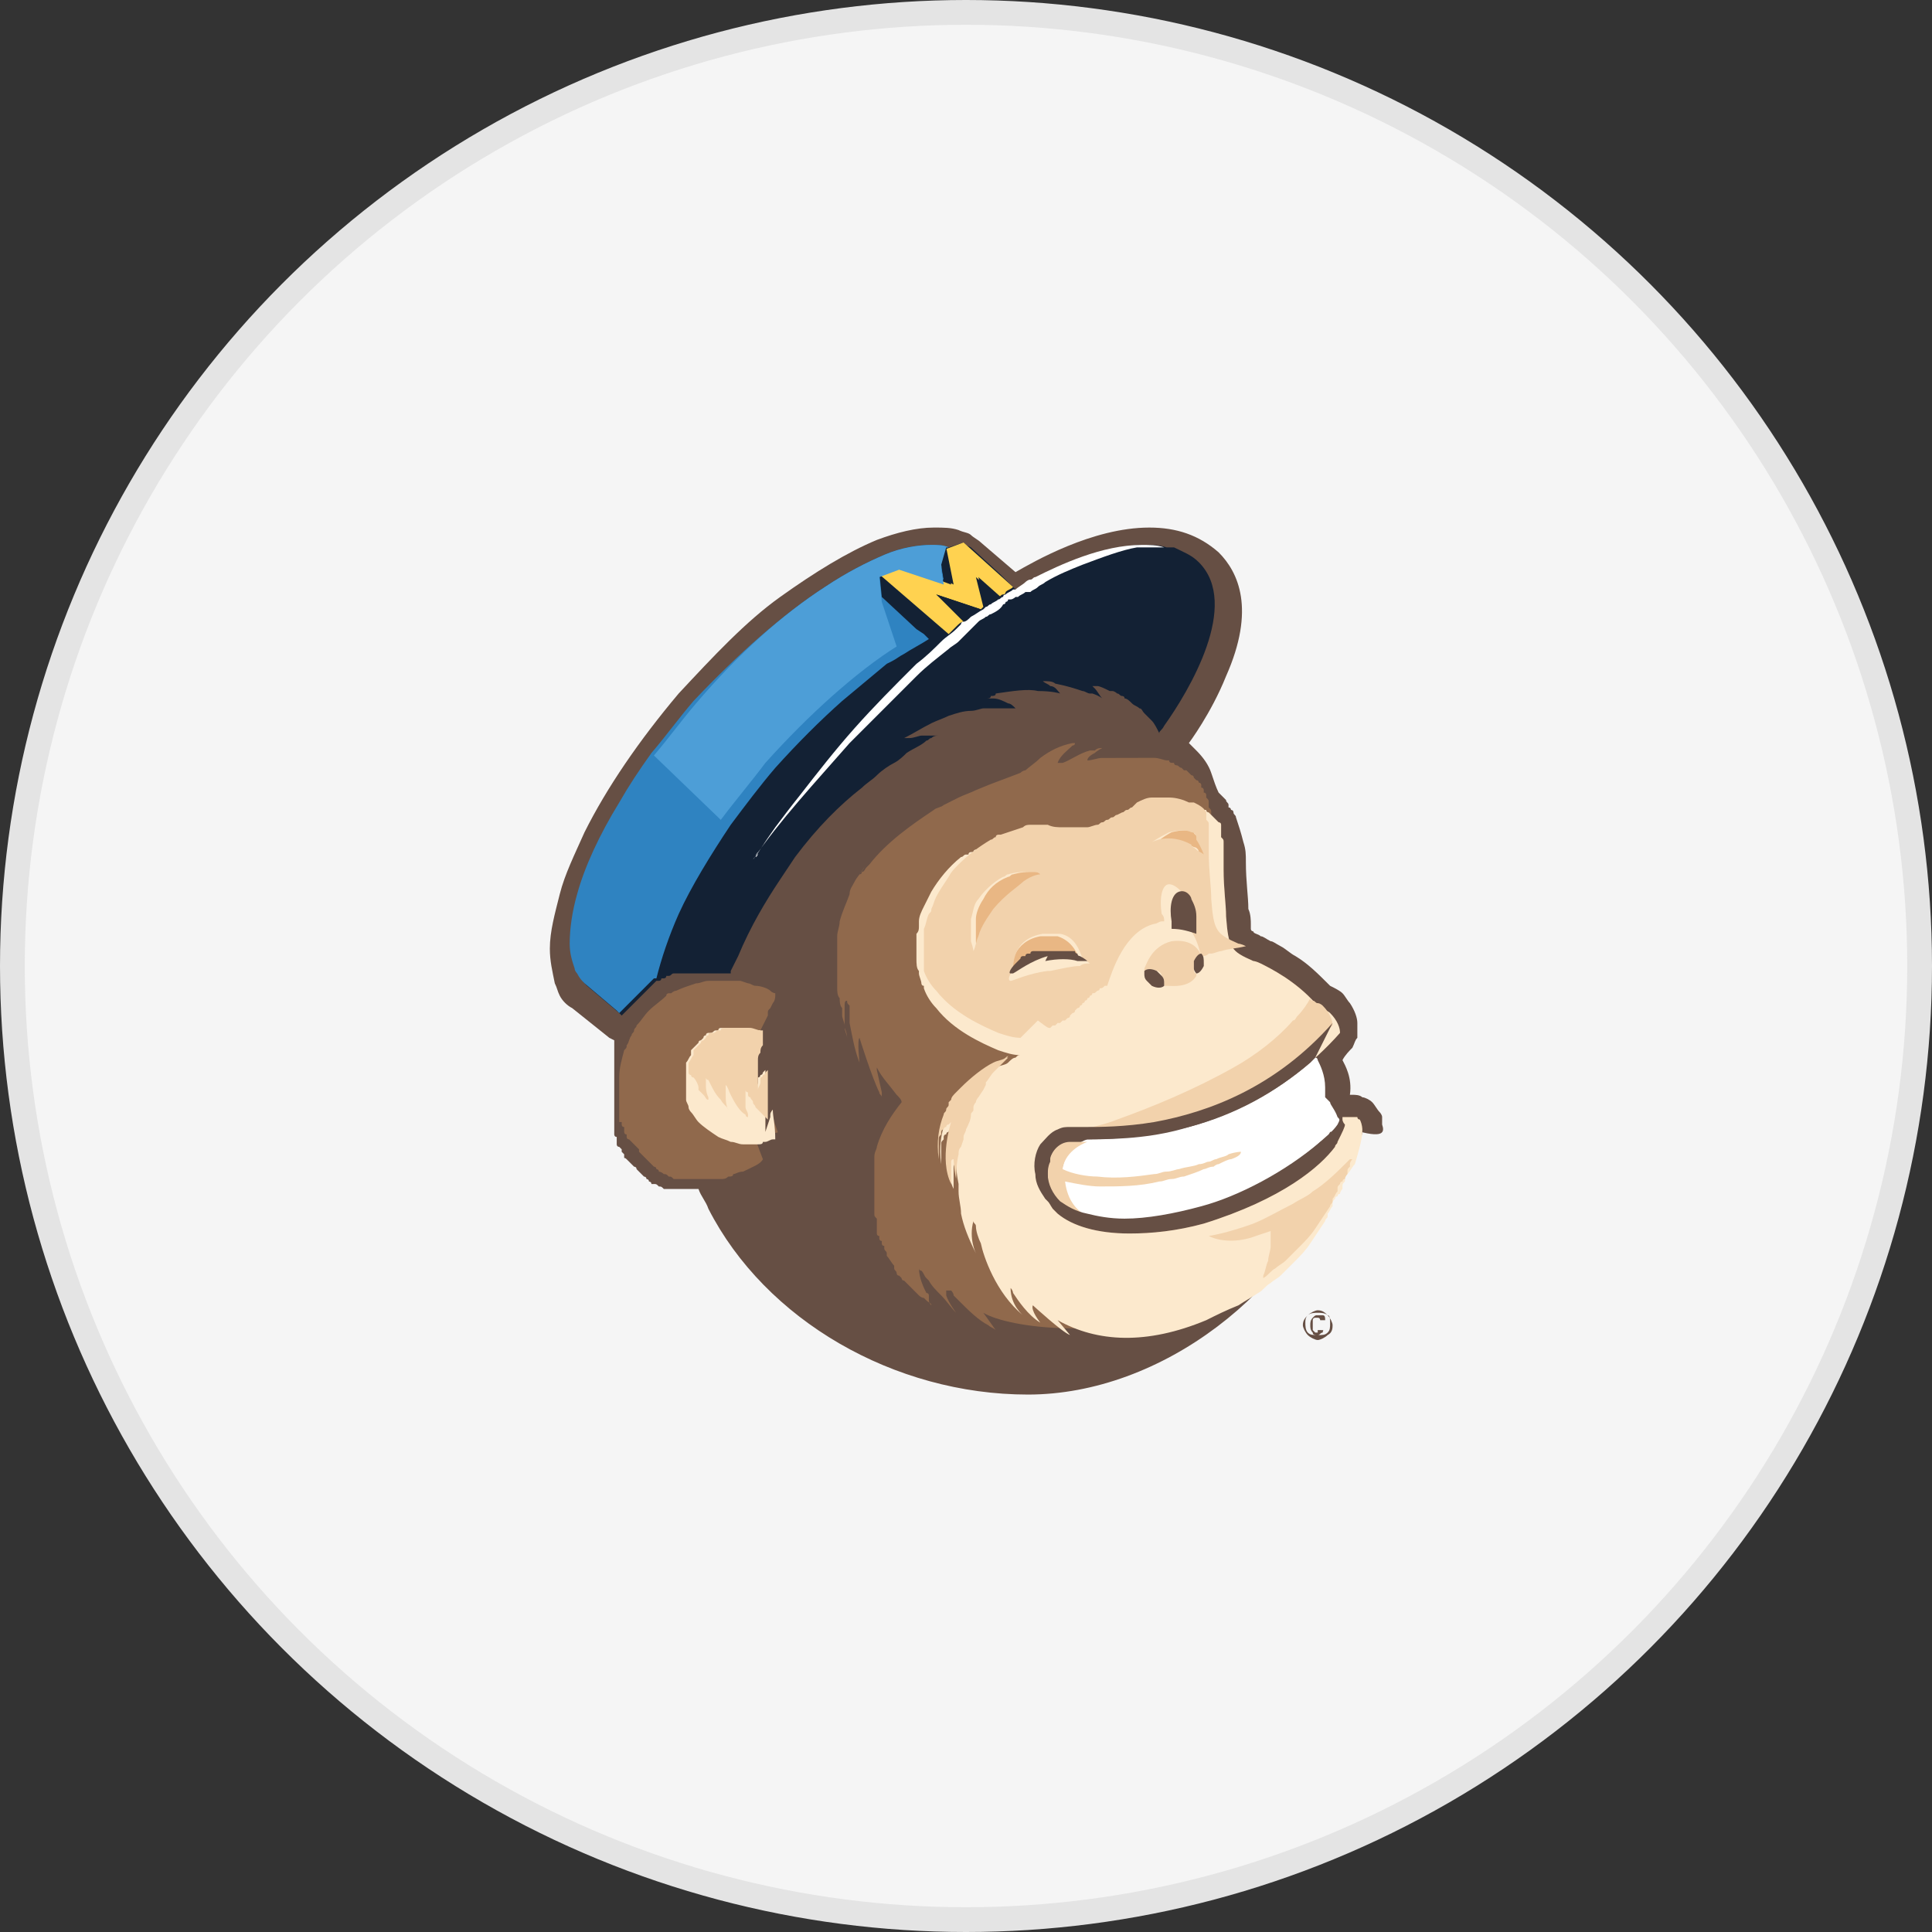 <?xml version="1.0" encoding="utf-8"?>
<!-- Generator: Adobe Illustrator 25.2.1, SVG Export Plug-In . SVG Version: 6.00 Build 0)  -->
<svg version="1.1" id="Layer_1" xmlns="http://www.w3.org/2000/svg" xmlns:xlink="http://www.w3.org/1999/xlink" x="0px" y="0px"
	 width="78px" height="78px" viewBox="0 0 78 78" style="enable-background:new 0 0 78 78;" xml:space="preserve">
<rect x="0" y="0" width="78" height="78" fill="#333333" stroke="none"/>
<style type="text/css">
	.st0{fill:#F5F5F5;stroke:#E4E4E4;}
	.st1{fill:#FFFFFF;}
	.st2{fill:#3A3A3A;}
	.st3{fill:#D46D39;}
	.st4{clip-path:url(#SVGID_2_);}
	.st5{fill:#664F44;}
	.st6{fill:#90694C;}
	.st7{fill:#FCE9CD;}
	.st8{fill:#E9B784;}
	.st9{fill:#F2D2AC;}
	.st10{fill:#132134;}
	.st11{fill:#2F83C1;}
	.st12{fill:#4D9ED7;}
	.st13{fill:#FFD250;}
	.st14{fill:none;}
	.st15{clip-path:url(#SVGID_4_);}
	.st16{fill:#36C5F0;}
	.st17{fill:#2EB67D;}
	.st18{fill:#ECB22E;}
	.st19{fill:#E01E5A;}
</style>
<circle class="st0" cx="39" cy="39" r="38.5"/>
<g>
	<g>
		<defs>
			<rect id="SVGID_1_" x="22.1" y="21" width="33.8" height="36"/>
		</defs>
		<clipPath id="SVGID_2_">
			<use xlink:href="#SVGID_1_"  style="overflow:visible;"/>
		</clipPath>
		<g class="st4">
			<path class="st5" d="M25.6,47L25.6,47L25.6,47z M24.7,45.6L24.7,45.6L24.7,45.6z M55.8,45.4c0-0.1,0-0.1,0-0.2c0,0,0-0.1,0-0.1
				c0-0.1-0.1-0.2-0.1-0.2c-0.1-0.1-0.2-0.3-0.3-0.4c-0.1-0.1-0.3-0.2-0.4-0.2c-0.1-0.1-0.3-0.1-0.4-0.1h-0.1
				c0.1-0.7-0.2-1.2-0.3-1.4c0,0,0,0,0,0c0.1-0.2,0.3-0.4,0.4-0.5l0,0c0.1-0.2,0.1-0.3,0.2-0.4c0-0.1,0-0.2,0-0.3v-0.1v-0.1
				c0,0,0-0.1,0-0.1c0-0.2-0.1-0.5-0.3-0.8c-0.1-0.1-0.2-0.3-0.3-0.4c-0.1-0.1-0.3-0.2-0.5-0.3c0,0,0,0,0,0
				c-0.5-0.5-0.9-0.9-1.4-1.2c-0.2-0.1-0.4-0.3-0.6-0.4s-0.3-0.2-0.4-0.2c-0.2-0.1-0.3-0.2-0.4-0.2c-0.1-0.1-0.3-0.1-0.3-0.2
				c-0.1,0-0.1-0.1-0.1-0.1s0,0,0,0c0,0,0-0.1,0-0.2c0-0.1,0-0.4-0.1-0.6c0-0.5-0.1-1.1-0.1-1.9c0-0.3,0-0.5-0.1-0.8
				c-0.1-0.4-0.2-0.7-0.3-1c0-0.1-0.1-0.1-0.1-0.2c0,0,0-0.1-0.1-0.1c0,0,0-0.1-0.1-0.1c0,0,0,0,0-0.1c0-0.1-0.1-0.1-0.1-0.2l0,0
				l0,0l0,0c-0.1-0.1-0.2-0.2-0.3-0.3c-0.1-0.2-0.2-0.5-0.3-0.8c-0.1-0.3-0.3-0.6-0.6-0.9c-0.1-0.1-0.2-0.2-0.3-0.3l0,0
				c0,0,0.9-1.2,1.5-2.7c1.2-2.7,0.5-4.2-0.3-5l0,0l0,0c-0.8-0.7-1.7-1-2.8-1c-2.3,0-4.7,1.4-5.4,1.8l-1.4-1.2
				c-0.1-0.1-0.3-0.2-0.4-0.3c-0.1-0.1-0.3-0.1-0.5-0.2c-0.3-0.1-0.6-0.1-1-0.1c-0.7,0-1.5,0.2-2.3,0.5c-1.2,0.5-2.5,1.3-3.9,2.3
				c-1.4,1-2.7,2.4-4.1,3.9c-1.6,1.9-2.9,3.8-3.8,5.6c-0.4,0.9-0.8,1.7-1,2.5c-0.2,0.8-0.4,1.5-0.4,2.2c0,0.5,0.1,0.9,0.2,1.4
				c0.1,0.2,0.1,0.3,0.2,0.5c0.1,0.2,0.3,0.4,0.5,0.5l1.5,1.2l0.2,0.1v0c0,0,0,0.1,0,0.1l0,0.1c0,0,0,0.1,0,0.1l0,0.1
				c0,0,0,0.1,0,0.1l0,0.1c0,0,0,0.1,0,0.1c0,0,0,0.1,0,0.1c0,0,0,0.1,0,0.1c0,0,0,0.1,0,0.1v0c0,0,0,0,0,0.1c0,0,0,0.1,0,0.1
				c0,0,0,0.1,0,0.1v0.6c0,0.1,0,0.1,0,0.2v0.2c0,0,0,0.1,0,0.1c0,0,0,0.1,0,0.1v0c0,0,0,0.1,0,0.1c0,0,0,0.1,0,0.1c0,0,0,0,0,0.1
				c0,0,0,0,0,0c0,0,0,0.1,0,0.1c0,0,0,0.1,0,0.1c0,0,0,0,0,0c0,0,0,0.1,0,0.1c0,0,0,0.1,0,0.1c0,0,0,0,0,0c0,0,0,0,0,0.1l0,0
				c0,0,0,0.1,0,0.1c0,0,0,0,0,0c0,0,0,0.1,0,0.1l0,0c0,0,0,0,0,0l0,0l0,0l0,0c0,0,0,0,0,0l0,0c0,0,0,0,0,0.1c0,0,0,0.1,0,0.1v0
				c0,0,0,0,0,0c0,0,0,0.1,0,0.1c0,0,0,0.1,0.1,0.1l0,0c0,0,0,0,0,0.1l0,0c0,0,0,0,0,0c0,0,0,0,0,0.1l0,0c0,0,0,0,0,0.1c0,0,0,0,0,0
				c0,0,0,0.1,0.1,0.1l0,0c0,0,0,0,0,0c0,0,0,0,0,0c0,0,0,0,0.1,0.1l0,0c0,0,0,0,0,0c0,0,0,0,0,0.1c0,0,0,0,0.1,0.1l0,0l0,0
				c0,0,0,0,0,0.1s0,0,0.1,0.1l0,0l0.1,0.1l0.1,0.1l0,0l0.1,0.1l0,0l0,0c0,0,0.1,0,0.1,0.1l0,0l0,0c0,0,0.1,0.1,0.1,0.1c0,0,0,0,0,0
				c0,0,0,0,0,0l0,0c0,0,0.1,0.1,0.1,0.1h0c0,0,0,0,0,0c0,0,0.1,0.1,0.1,0.1l0,0l0,0l0,0c0,0,0.1,0,0.1,0.1h0c0,0,0,0,0,0h0
				c0,0,0,0,0,0c0,0,0.1,0,0.1,0.1l0,0l0,0l0,0c0,0,0.1,0,0.1,0.1c0,0,0,0,0.1,0l0,0l0,0h0c0.1,0,0.1,0,0.2,0.1l0,0
				c0.1,0,0.1,0,0.2,0.1h0l0,0c0,0,0.1,0,0.1,0c0,0,0,0,0,0s0,0,0.1,0h0c0,0,0.1,0,0.1,0h0c0,0,0.1,0,0.1,0h0c0,0,0,0,0,0h0
				c0,0,0.1,0,0.1,0h0c0.1,0,0.1,0,0.2,0h0c0.1,0,0.1,0,0.2,0h0.1c0.1,0,0.1,0,0.2,0h0.2c0,0,0,0,0,0c0.1,0.3,0.3,0.5,0.4,0.8
				c2.3,4.5,7.5,7.5,12.9,7.5s10.8-4.2,12.5-9.3c0.1-0.2,0.1-0.4,0.2-0.6c0.2-0.3,0.3-0.5,0.4-0.8C55.9,46,55.9,45.7,55.8,45.4z
				 M53.6,53.9c-0.1,0.1-0.3,0.2-0.4,0.2s-0.3-0.1-0.4-0.2c-0.1-0.1-0.2-0.3-0.2-0.4c0-0.2,0.1-0.3,0.2-0.4c0.1-0.1,0.3-0.2,0.4-0.2
				c0.2,0,0.3,0.1,0.4,0.2c0.1,0.1,0.2,0.3,0.2,0.4C53.8,53.6,53.8,53.8,53.6,53.9z M52.8,53.1c-0.1,0.1-0.1,0.2-0.1,0.3
				c0,0.1,0,0.3,0.1,0.4c0.1,0.1,0.2,0.1,0.4,0.1s0.3,0,0.4-0.1c0.1-0.1,0.1-0.2,0.1-0.4c0-0.1,0-0.3-0.1-0.3
				C53.5,53,53.3,53,53.2,53C53.1,53,52.9,53,52.8,53.1z M53.4,53.8c-0.1,0-0.1,0.1-0.2,0.1c-0.1,0-0.2,0-0.2-0.1
				c-0.1-0.1-0.1-0.2-0.1-0.3c0-0.1,0-0.2,0.1-0.3c0.1-0.1,0.1-0.1,0.2-0.1c0.1,0,0.1,0,0.2,0c0.1,0,0.1,0.1,0.1,0.2h-0.2
				c0,0,0-0.1-0.1-0.1c0,0-0.1,0-0.1,0c0,0-0.1,0-0.1,0.1c0,0,0,0.1,0,0.2c0,0.1,0,0.1,0,0.2c0,0,0.1,0.1,0.1,0.1c0,0,0.1,0,0.1,0
				l0-0.1h0.1C53.5,53.7,53.4,53.7,53.4,53.8z"/>
			<path class="st6" d="M55,45.6c0,0,0-0.2-0.1-0.4l0,0l0,0l0,0c0,0-0.1,0-0.1-0.1c0,0,0,0-0.1,0c-0.1,0-0.1,0-0.2,0
				c-0.1,0-0.1,0-0.2,0c0,0-0.1,0-0.1,0h0c0,0,0,0,0,0c0,0,0,0,0,0.1c0,0,0,0,0,0c0,0,0,0.1,0.1,0.2c0,0,0,0,0,0v0
				c0,0.1-0.1,0.3-0.3,0.7c0,0.1-0.1,0.1-0.1,0.2c-0.6,0.8-2.1,2.1-5.3,3.1c-1.1,0.3-2.1,0.4-3,0.4c-1.3,0-2.3-0.3-2.9-0.8l-0.1-0.1
				c0,0-0.1-0.1-0.1-0.1c0,0,0,0,0,0c-0.2-0.3-0.4-0.7-0.4-1c0-0.4,0-0.9,0.2-1.2c0.2-0.3,0.4-0.5,0.7-0.6c0.1-0.1,0.3-0.1,0.5-0.1
				h0.6c0.6,0,1.6,0,2.8-0.2c2.1-0.4,4.9-1.4,7.2-4v0c0-0.2-0.1-0.5-0.4-0.8c0,0-0.1-0.1-0.2-0.1c0,0-0.1,0-0.1-0.1c0,0-0.1,0-0.1,0
				c0,0-0.1,0-0.1-0.1v0c0,0,0,0-0.1-0.1c-0.8-0.9-1.8-1.4-2.2-1.6c-0.2-0.1-0.3-0.1-0.3-0.1c-0.9-0.4-1-0.5-1.1-1.8
				c0-0.5-0.1-1.1-0.1-1.9c0-0.1,0-0.2,0-0.3c0,0,0,0,0-0.1c0-0.1,0-0.2,0-0.3v-0.1c0-0.1,0-0.1,0-0.2c0,0,0-0.1,0-0.1
				c0-0.1,0-0.1-0.1-0.2c0,0,0-0.1,0-0.1c0,0,0-0.1,0-0.1c0,0,0-0.1,0-0.1c0,0,0-0.1,0-0.1c0,0,0,0,0,0c0,0,0,0,0,0v0l0,0l0-0.1v0
				l0,0l0,0c0-0.1-0.1-0.1-0.1-0.1l0,0c0,0-0.1-0.1-0.1-0.1l0,0l0,0c0,0-0.1-0.1-0.1-0.1l0,0c0,0-0.1-0.1-0.1-0.1v-0.1l0,0v0
				c0-0.1,0-0.1-0.1-0.2c0,0,0,0,0-0.1v0c0,0,0,0,0-0.1c0-0.1,0-0.1-0.1-0.2c0,0,0,0,0-0.1c0,0,0-0.1-0.1-0.1c0,0,0,0,0-0.1
				c0,0,0-0.1-0.1-0.1l0-0.1c0,0,0-0.1-0.1-0.1c0,0,0-0.1-0.1-0.1c0,0-0.1-0.1-0.1-0.1c0,0,0-0.1-0.1-0.1c0,0-0.1-0.1-0.1-0.1
				l-0.1-0.1c0,0,0,0-0.1,0c0,0-0.1-0.1-0.1-0.1l0,0c-0.1,0-0.1-0.1-0.2-0.1l0,0c0,0-0.1,0-0.1-0.1h0c0,0-0.1,0-0.1,0h0
				c0,0-0.1,0-0.1-0.1c0,0,0,0-0.1,0c-0.1,0-0.3-0.1-0.5-0.1h0c-0.2,0-0.4,0-0.6,0H45c-0.2,0-0.3,0-0.5,0h0c-0.2,0-0.4,0.1-0.6,0.1
				c0-0.1,0.1-0.2,0.3-0.3c0.1-0.1,0.3-0.2,0.3-0.2c-0.1,0-0.2,0-0.3,0.1c0,0-0.1,0-0.1,0c0,0,0,0-0.1,0h0c0,0,0,0,0,0
				c-0.4,0.1-0.8,0.4-1.1,0.5l-0.1,0l0,0c0,0,0,0-0.1,0c0.1-0.3,0.4-0.5,0.6-0.7c0,0,0.1,0,0.1-0.1c0,0,0,0,0,0c0,0,0,0,0.1,0
				c0,0,0.1,0,0.1,0c0,0,0,0-0.1,0c0,0,0,0-0.1,0c0,0-0.1,0-0.1,0c0,0,0,0,0,0c-0.5,0.1-0.9,0.3-1.3,0.6c-0.2,0.2-0.5,0.4-0.6,0.5
				c0,0-0.1,0-0.2,0.1c-0.5,0.2-1.1,0.4-1.8,0.7c-0.2,0.1-0.5,0.2-0.7,0.3c-0.2,0.1-0.4,0.2-0.6,0.3c-0.1,0.1-0.3,0.1-0.4,0.2
				c-0.9,0.6-1.9,1.3-2.6,2.2c0,0-0.1,0.1-0.1,0.1c-0.1,0.1-0.1,0.2-0.2,0.2c0,0,0,0.1-0.1,0.1L34.9,35c-0.1,0.2-0.3,0.4-0.4,0.6
				c-0.1,0.2-0.2,0.3-0.2,0.5l0,0c-0.1,0.3-0.3,0.7-0.4,1.1c0,0.2-0.1,0.4-0.1,0.6c0,0.1,0,0.1,0,0.2v0c0,0.2,0,0.5,0,0.7v0.1
				c0,0.1,0,0.2,0,0.4c0,0.1,0,0.2,0,0.3v0c0,0.1,0,0.1,0,0.2s0,0.1,0,0.2v0c0,0.1,0,0.3,0.1,0.4v0c0,0.1,0,0.3,0.1,0.4
				c0,0.1,0,0.1,0,0.2c0,0,0,0,0,0c0,0,0,0.1,0,0.1c0,0.1,0.1,0.3,0.1,0.4c0,0,0,0.1,0,0.1c0,0.1,0.1,0.3,0.1,0.4c0,0,0-0.2-0.1-0.4
				v-0.2c0-0.1,0-0.3,0-0.5c0,0,0-0.1,0-0.1c0,0,0,0,0-0.1c0-0.1,0-0.2,0.1-0.2c0,0.1,0,0.1,0.1,0.2v0c0,0,0,0.1,0,0.1
				c0,0.1,0,0.2,0,0.3c0,0.1,0,0.2,0,0.3c0.1,0.5,0.2,1.1,0.4,1.6c0,0-0.1-0.9,0-1c0,0,0.5,1.6,0.8,2.2c0,0.1,0.1,0.1,0.1,0.2l0-0.2
				l-0.2-0.9v-0.1c0.2,0.4,0.5,0.7,0.8,1.1c0.1,0.1,0.2,0.2,0.2,0.3c-0.4,0.5-0.8,1.1-1,1.8c0,0.1-0.1,0.2-0.1,0.4
				c0,0.1,0,0.1,0,0.2c0,0,0,0,0,0.1c0,0,0,0.1,0,0.1c0,0,0,0.1,0,0.1c0,0,0,0.1,0,0.1c0,0,0,0,0,0.1c0,0.1,0,0.1,0,0.2
				c0,0.1,0,0.1,0,0.2v0.3c0,0.1,0,0.1,0,0.2v0.1c0,0.1,0,0.2,0,0.2v0c0,0.1,0,0.1,0,0.2c0,0.1,0,0.1,0,0.2v0c0,0.1,0,0.1,0.1,0.2
				c0,0,0,0,0,0.1c0,0,0,0.1,0,0.2c0,0,0,0.1,0,0.1c0,0,0,0.1,0,0.1c0,0,0,0.1,0,0.1c0,0,0,0.1,0.1,0.1c0,0,0,0.1,0,0.1
				c0,0,0,0.1,0.1,0.1l0,0.1c0,0,0,0.1,0.1,0.1l0,0.1c0,0.1,0.1,0.1,0.1,0.2c0,0,0,0,0,0.1c0.1,0.1,0.2,0.3,0.3,0.4c0,0,0,0,0,0.1
				c0,0.1,0.1,0.1,0.1,0.2c0,0,0,0.1,0.1,0.1c0,0,0.1,0.1,0.1,0.1c0,0,0,0.1,0.1,0.1c0,0,0.1,0.1,0.1,0.1c0,0,0.1,0.1,0.1,0.1
				c0,0,0.1,0.1,0.1,0.1l0.1,0.1l0.1,0.1l0.1,0.1c0,0,0.1,0.1,0.2,0.1l0.1,0.1c0.1,0.1,0.2,0.1,0.2,0.2c0,0-0.1-0.1-0.1-0.2
				c0,0,0,0,0-0.1c0,0,0,0,0-0.1c0,0,0-0.1-0.1-0.1c-0.1-0.2-0.3-0.6-0.3-1c0,0.1,0.1,0.1,0.1,0.1c0.1,0.1,0.1,0.2,0.2,0.3
				c0,0,0.1,0.1,0.1,0.1c0.1,0.2,0.3,0.4,0.5,0.6c0.2,0.2,0.4,0.5,0.6,0.7c0,0-0.3-0.4-0.4-0.7c0-0.1,0-0.2,0-0.2c0,0,0,0,0.1,0
				c0,0,0,0,0.1,0c0,0,0.1,0.1,0.1,0.2l0,0l0.1,0.1l0.1,0.1c0.4,0.4,0.8,0.8,1.2,1c0.1,0.1,0.2,0.1,0.3,0.2l-0.5-0.7
				c1,0.6,5.1,1.2,8.9-0.4c0.5-0.2,0.9-0.4,1.3-0.7c0.3-0.2,0.5-0.3,0.8-0.5l0,0c0.2-0.1,0.3-0.3,0.5-0.4c0.1-0.1,0.3-0.2,0.4-0.3
				c0.2-0.2,0.4-0.4,0.6-0.6c0,0,0,0,0,0c0.2-0.2,0.4-0.4,0.6-0.7c0.2-0.3,0.4-0.6,0.6-0.9l0,0c0-0.1,0.1-0.1,0.1-0.2l0,0
				c0,0,0,0,0-0.1c0.1-0.1,0.1-0.2,0.2-0.3c0,0,0,0,0-0.1c0-0.1,0-0.1,0.1-0.2c0,0,0-0.1,0.1-0.1c0,0,0-0.1,0.1-0.1
				c0-0.1,0.1-0.2,0.1-0.2c0,0,0-0.1,0-0.1c0-0.1,0-0.1,0.1-0.2c0,0,0-0.1,0-0.1l0,0c0-0.1,0.1-0.2,0.1-0.2v0
				c0.1-0.1,0.2-0.3,0.3-0.4c0,0,0,0,0,0C55,46,55,45.8,55,45.6z M31.4,45.7C31.4,45.7,31.4,45.7,31.4,45.7
				c-0.1-0.3-0.2-0.5-0.2-0.8c0,0,0,0,0-0.1c0,0-0.1,0.1-0.1,0.2c0,0,0,0.1,0,0.1c-0.1,0.3-0.2,0.6-0.2,0.6c0-0.1,0-0.2,0-0.4v0
				v-0.4v0c0-0.1,0-0.3,0-0.4v-0.1v0v-0.1c0-0.1,0-0.2,0-0.3c0-0.1,0-0.2,0-0.2v0v0v0v-0.1v-0.1v-0.1v-0.1c0,0,0-0.1,0-0.1v0v0v-0.1
				l0,0c0,0,0,0-0.1,0.1l0,0c0,0,0,0.1-0.1,0.1l0,0c0,0,0,0.1-0.1,0.1l0,0c0,0,0,0,0,0c0,0,0,0.1,0,0.1v0l0,0.1
				c0,0.1-0.1,0.2-0.1,0.3c0,0,0,0.1,0,0.1c0,0.1,0,0.1,0,0.1v0v0v-0.1c0-0.1,0-0.2,0-0.2v-0.2v-0.1v-0.1v-0.1v-0.1v-0.1v0v0
				c0,0,0-0.1,0-0.1v0c0,0,0-0.1,0-0.1v0c0-0.1,0-0.1,0-0.2v0v0c0-0.1,0-0.2,0.1-0.3v0c0-0.1,0-0.2,0.1-0.3v0c0,0,0-0.1,0-0.1
				c0-0.1,0-0.1,0-0.2v0c0,0,0-0.1,0-0.1c0,0,0,0,0-0.1c0,0,0-0.1,0-0.1l0,0L31,41c0,0,0,0,0-0.1v0l0,0c0-0.1,0-0.1,0.1-0.2l0.1-0.2
				c0.1-0.1,0.1-0.3,0.1-0.3c0,0,0-0.1,0-0.1c0,0-0.1,0-0.2-0.1c-0.1-0.1-0.4-0.2-0.6-0.2c-0.1,0-0.2-0.1-0.3-0.1l-0.3-0.1
				c0,0-0.1,0-0.1,0l-0.3,0c-0.1,0-0.1,0-0.2,0c-0.1,0-0.1,0-0.2,0h-0.2c-0.1,0-0.2,0-0.2,0c0,0-0.1,0-0.1,0c-0.2,0-0.3,0.1-0.5,0.1
				l0,0c-0.3,0.1-0.6,0.2-0.8,0.3c-0.1,0-0.2,0.1-0.2,0.1c0,0,0,0-0.1,0c0,0-0.1,0-0.1,0.1c-0.2,0.2-0.5,0.4-0.7,0.6l0,0
				c-0.2,0.2-0.3,0.4-0.5,0.6c0,0.1-0.1,0.1-0.1,0.2c0,0.1-0.1,0.1-0.1,0.2c-0.1,0.1-0.1,0.3-0.2,0.4c0,0.1,0,0.1-0.1,0.2
				c0,0,0,0,0,0c-0.1,0.4-0.2,0.7-0.2,1.1v0.3c0,0.1,0,0.1,0,0.2s0,0.1,0,0.2v0c0,0.1,0,0.1,0,0.2v0c0,0,0,0,0,0c0,0,0,0.1,0,0.1v0
				c0,0,0,0,0,0.1c0,0,0,0.1,0,0.1c0,0,0,0.1,0,0.1c0,0,0,0.1,0,0.1c0,0,0,0.1,0,0.1l0,0l0,0l0,0l0,0l0,0.1c0,0,0,0.1,0,0.1l0,0.1
				l0.1,0c0,0,0,0,0,0.1c0,0,0,0.1,0.1,0.1l0,0.1c0,0,0,0,0,0c0,0,0,0,0,0c0,0,0,0.1,0,0.1c0,0,0,0.1,0.1,0.1c0,0,0,0,0,0.1
				c0,0,0,0.1,0.1,0.1c0,0,0,0,0.1,0.1c0,0,0.1,0.1,0.1,0.1c0,0,0,0,0.1,0.1l0.1,0.1c0,0,0,0,0,0.1l0.1,0.1l0,0c0,0,0.1,0.1,0.1,0.1
				l0,0c0,0,0.1,0.1,0.1,0.1c0,0,0,0,0,0c0,0,0.1,0.1,0.1,0.1c0,0,0,0,0,0c0,0,0.1,0.1,0.1,0.1c0,0,0,0,0,0c0,0,0.1,0.1,0.1,0.1
				c0,0,0,0,0,0c0,0,0.1,0,0.1,0.1l0,0c0,0,0.1,0,0.1,0.1l0,0c0,0,0.1,0,0.2,0.1l0,0c0.1,0,0.1,0,0.2,0.1l0,0c0.1,0,0.1,0,0.2,0.1h0
				l0.2,0h0l0.2,0h0c0,0,0.1,0,0.1,0c0,0,0.1,0,0.1,0h0c0.1,0,0.1,0,0.2,0c0.1,0,0.1,0,0.2,0c0.2,0,0.4,0,0.6,0c0,0,0.1,0,0.1,0
				c0.1,0,0.1,0,0.2,0c0.1,0,0.2,0,0.3-0.1c0.1,0,0.2,0,0.2-0.1c0.1,0,0.2-0.1,0.4-0.1c0.4-0.2,0.7-0.3,0.8-0.5c0,0-0.2-0.5-0.4-1.1
				C31.5,45.8,31.4,45.7,31.4,45.7z"/>
			<path class="st7" d="M55,45.6c0,0,0-0.2-0.1-0.4l0,0l0,0l0,0c0,0-0.1,0-0.1-0.1c0,0,0,0-0.1,0c-0.1,0-0.1,0-0.2,0
				c-0.1,0-0.1,0-0.2,0c0,0-0.1,0-0.1,0h0c0,0,0,0,0,0c0,0,0,0,0,0.1c0,0,0,0,0,0c0,0,0,0.1,0.1,0.2c0,0,0,0,0,0v0
				c0,0.1-0.1,0.3-0.3,0.7c0,0.1-0.1,0.1-0.1,0.2c-0.6,0.8-2.1,2.1-5.3,3.1c-1.1,0.3-2.1,0.4-3,0.4c-1.3,0-2.3-0.3-2.9-0.8l-0.1-0.1
				c0,0-0.1-0.1-0.1-0.1c0,0,0,0,0,0c-0.2-0.3-0.4-0.7-0.4-1c0-0.4,0-0.9,0.2-1.2c0.2-0.3,0.4-0.5,0.7-0.6c0.1-0.1,0.3-0.1,0.5-0.1
				h0.6c0.6,0,1.6,0,2.8-0.2c2.1-0.4,4.9-1.4,7.2-4v0c0-0.2-0.1-0.5-0.4-0.8c0,0-0.1-0.1-0.2-0.1c0,0-0.1,0-0.1-0.1c0,0-0.1,0-0.1,0
				c0,0-0.1,0-0.1-0.1v0c0,0,0,0-0.1-0.1c-0.8-0.9-1.8-1.4-2.2-1.6c-0.2-0.1-0.3-0.1-0.3-0.1c-0.9-0.4-1-0.5-1.1-1.8
				c0-0.5-0.1-1.1-0.1-1.9c0-0.1,0-0.2,0-0.3c0,0,0,0,0-0.1c0-0.1,0-0.2,0-0.3v-0.1c0-0.1,0-0.1,0-0.2c0,0,0-0.1,0-0.1
				c0-0.1,0-0.1-0.1-0.2c0,0,0-0.1,0-0.1c0,0,0-0.1,0-0.1c0,0,0-0.1,0-0.1c0,0,0-0.1,0-0.1c0,0,0,0,0,0c0,0,0,0,0,0v0l0,0l0-0.1v0
				l0,0l0,0c0-0.1-0.1-0.1-0.1-0.1l0,0c0,0-0.1-0.1-0.1-0.1l0,0l0,0c0,0-0.1-0.1-0.1-0.1l0,0c0,0-0.1-0.1-0.1-0.1
				c0,0-0.1-0.1-0.1-0.1c0,0-0.1,0-0.1-0.1c0,0,0,0,0,0c0,0-0.1,0-0.1,0c0,0,0,0-0.1,0c0,0-0.1,0-0.1,0h-0.3c0,0,0,0-0.1,0
				c0,0,0,0,0,0l0,0c0,0,0,0,0,0c0,0,0,0,0,0c0,0-0.1,0-0.1,0l0,0c-0.1,0-0.2,0.1-0.2,0.1l0,0c0,0-0.1,0-0.1,0.1l0,0
				c0,0-0.1,0-0.1,0.1l0,0c0,0-0.1,0-0.1,0.1l0,0c0,0-0.1,0-0.1,0.1l0,0c0,0-0.1,0.1-0.1,0.1l0,0c0,0-0.1,0.1-0.1,0.1
				c-0.1,0.1-0.1,0.1-0.2,0.2c-0.1,0-0.1,0.1-0.2,0.1l0,0c-0.1,0-0.1,0.1-0.2,0.1l0,0l-0.2,0.1l0,0c-0.1,0-0.1,0.1-0.2,0.1l0,0
				c-0.1,0-0.1,0.1-0.2,0.1l0,0c-0.1,0-0.1,0.1-0.2,0.1h0c-0.1,0-0.1,0.1-0.2,0.1c-0.1,0-0.3,0.1-0.4,0.1c-0.2,0-0.4,0-0.7,0
				c-0.1,0-0.1,0-0.2,0H43c-0.2,0-0.4,0-0.6-0.1c-0.1,0-0.2,0-0.2,0c-0.1,0-0.3,0-0.4,0c0,0-0.1,0-0.1,0h-0.1c0,0-0.1,0-0.1,0h-0.2
				c-0.1,0-0.1,0-0.2,0h-0.6c0,0-0.1,0-0.1,0h-0.1c-0.1,0-0.1,0-0.2,0h0c-0.1,0-0.1,0-0.2,0c0,0,0,0-0.1,0c0,0-0.1,0-0.1,0h0
				c0,0,0,0-0.1,0l-0.1,0c0,0,0,0-0.1,0c0,0-0.1,0-0.1,0.1c0,0,0,0-0.1,0c0,0-0.1,0-0.1,0.1c0,0,0,0-0.1,0c-0.1,0-0.1,0.1-0.2,0.1
				c-0.5,0.4-0.9,0.9-1.2,1.4c-0.1,0.2-0.2,0.4-0.3,0.6c-0.1,0.2-0.2,0.4-0.2,0.6c0,0.1,0,0.1,0,0.2c0,0.1,0,0.2-0.1,0.3v0
				c0,0.1,0,0.2,0,0.4c0,0.1,0,0.3,0,0.4v0.2c0,0.2,0,0.4,0.1,0.5c0,0,0,0,0,0c0,0,0,0.1,0,0.1c0,0.1,0.1,0.3,0.1,0.4
				c0,0,0,0.1,0.1,0.1l0,0.1c0.1,0.3,0.3,0.6,0.5,0.8c0.7,0.9,1.8,1.4,2.5,1.7c0.3,0.1,0.6,0.2,0.9,0.2l0,0c-0.1,0-0.1,0-0.2,0.1
				c-0.1,0-0.2,0.1-0.3,0.2c-0.1,0.1-0.3,0.1-0.5,0.2c-0.4,0.2-0.9,0.6-1.3,1c-0.1,0.1-0.1,0.1-0.2,0.2c-0.1,0.1-0.2,0.2-0.2,0.3
				c0,0,0,0,0,0c0,0,0,0,0,0l-0.1,0.1c0,0,0,0,0,0.1c0,0.1-0.1,0.1-0.1,0.2c0,0.1-0.1,0.1-0.1,0.2c-0.2,0.5-0.3,1.1-0.2,1.8v0v-0.1
				v-0.1c0,0,0,0,0-0.1c0,0,0-0.1,0-0.1v0c0,0,0-0.1,0-0.1v0c0,0,0-0.1,0-0.1v0c0,0,0-0.1,0-0.1v0c0,0,0-0.1,0-0.1
				c0-0.1,0-0.1,0.1-0.2c0,0,0,0,0-0.1l0,0c0,0,0-0.1,0.1-0.1c0,0,0-0.1,0.1-0.1c0,0,0,0,0,0c0,0,0-0.1,0.1-0.1c0,0,0,0,0,0
				c0,0,0.1-0.1,0.1-0.1c0,0-0.5,1.5,0,2.5v0v0v0v-0.1v-0.1v-0.1v-0.1v0v-0.1c0,0,0-0.1,0-0.1v0c0,0,0-0.1,0-0.1c0,0,0,0,0,0v0
				c0,0,0-0.1,0-0.1c0,0,0-0.1,0-0.1c0,0,0,0,0,0c0,0,0-0.1,0.1-0.1c0,0,0,0.3,0.1,0.8c0,0.1,0,0.1,0,0.2c0,0,0,0.1,0,0.1
				c0,0.3,0.1,0.6,0.1,0.9c0.1,0.5,0.3,1,0.6,1.6c0,0-0.3-0.6-0.1-1.3c0,0.1,0.1,0.1,0.1,0.2c0,0.2,0.1,0.5,0.2,0.7
				c0.1,0.5,0.6,2,1.7,2.9c0,0-0.5-0.4-0.5-1.1c0.1,0.1,0.1,0.2,0.1,0.2c0.2,0.3,0.6,0.9,1.1,1.2c0,0-0.4-0.5-0.3-0.7
				c0,0,1.2,1.1,1.5,1.2l-0.5-0.6l0,0c1.6,0.9,3.6,1,6,0c0.4-0.2,0.8-0.4,1.3-0.6c0.3-0.2,0.5-0.3,0.8-0.5l0,0
				c0.2-0.1,0.3-0.3,0.5-0.4c0.1-0.1,0.3-0.2,0.4-0.3c0.2-0.2,0.4-0.4,0.6-0.6c0,0,0,0,0,0c0.2-0.2,0.4-0.4,0.6-0.7
				c0.2-0.3,0.4-0.6,0.6-0.9l0,0c0-0.1,0.1-0.1,0.1-0.2l0,0c0,0,0,0,0-0.1c0.1-0.1,0.1-0.2,0.2-0.3c0,0,0,0,0-0.1
				c0-0.1,0-0.1,0.1-0.2c0,0,0-0.1,0.1-0.1c0,0,0-0.1,0.1-0.1c0-0.1,0.1-0.2,0.1-0.2c0,0,0-0.1,0-0.1c0-0.1,0-0.1,0.1-0.2
				c0,0,0-0.1,0-0.1l0,0c0-0.1,0.1-0.2,0.1-0.2v0c0.1-0.1,0.2-0.3,0.3-0.4c0,0,0,0,0,0C55,46,55,45.8,55,45.6z M31.2,44.8
				c0,0-0.1,0.1-0.1,0.2c0,0,0,0.1,0,0.1c-0.1,0.3-0.2,0.6-0.2,0.6c0-0.1,0-0.2,0-0.4v0v-0.4v0c0-0.1,0-0.3,0-0.4v-0.1v0v-0.1
				c0-0.1,0-0.2,0-0.3c0-0.1,0-0.2,0-0.2v0v0v0v-0.1v-0.1v-0.1v-0.1c0,0,0-0.1,0-0.1v0v0v-0.1l0,0c0,0,0,0-0.1,0.1l0,0
				c0,0,0,0.1-0.1,0.1l0,0c0,0,0,0.1-0.1,0.1l0,0c0,0,0,0,0,0c0,0,0,0.1,0,0.1v0l0,0.1c0,0.1-0.1,0.2-0.1,0.3c0,0,0,0.1,0,0.1
				c0,0.1,0,0.1,0,0.1v0v0v-0.1c0-0.1,0-0.2,0-0.2v-0.2v-0.1v-0.1v-0.1v-0.1v-0.1v0v0c0,0,0-0.1,0-0.1v0c0,0,0-0.1,0-0.1v0
				c0-0.1,0-0.1,0-0.2v0v0c0-0.1,0-0.2,0.1-0.3v0c0-0.1,0-0.2,0.1-0.3v0c0,0,0-0.1,0-0.1c0-0.1,0-0.1,0-0.2v0c0,0,0-0.1,0-0.1
				c0,0,0,0,0-0.1c0,0,0-0.1,0-0.1l0,0c0,0,0,0-0.1,0h0l0,0c-0.1,0-0.3-0.1-0.4-0.1h0c-0.1,0-0.2,0-0.3,0c-0.1,0-0.1,0-0.2,0
				c0,0-0.1,0-0.1,0l-0.2,0c0,0,0,0-0.1,0c0,0-0.1,0-0.1,0c0,0,0,0,0,0c0,0,0,0-0.1,0c0,0-0.1,0-0.1,0.1c0,0,0,0-0.1,0
				c-0.1,0-0.1,0.1-0.2,0.1c0,0,0,0-0.1,0c0,0-0.1,0-0.1,0.1l0,0c0,0-0.1,0-0.1,0.1c0,0,0,0-0.1,0.1c0,0-0.1,0-0.1,0.1l0,0
				c0,0-0.1,0.1-0.1,0.1c0,0,0,0-0.1,0.1c0,0-0.1,0.1-0.1,0.1l0,0c0,0,0,0.1,0,0.1c0,0,0,0,0,0.1c-0.1,0.1-0.1,0.2-0.2,0.3
				c0,0,0,0,0,0.1l0,0.2c0,0,0,0,0,0.1c0,0.1,0,0.1,0,0.2v0.1c0,0,0,0.1,0,0.1v0.2c0,0.1,0,0.1,0,0.2c0,0.1,0,0.1,0,0.2v0
				c0,0,0,0.1,0,0.1c0,0.1,0.1,0.2,0.1,0.3c0,0.1,0.1,0.2,0.1,0.2c0.1,0.1,0.2,0.3,0.3,0.4c0.2,0.2,0.5,0.4,0.8,0.6
				c0.2,0.1,0.3,0.1,0.5,0.2c0.2,0,0.3,0.1,0.5,0.1h0.1c0.1,0,0.1,0,0.2,0c0.1,0,0.1,0,0.2,0c0,0,0.1,0,0.1,0c0.1,0,0.2,0,0.2-0.1h0
				l0.1,0c0.1,0,0.2-0.1,0.3-0.1l0,0c0,0,0,0,0.1,0C31.3,45.4,31.2,45.1,31.2,44.8C31.2,44.9,31.2,44.8,31.2,44.8z"/>
			<path class="st8" d="M42.2,35.3c-0.1,0-0.2-0.1-0.3-0.1c-0.1,0-0.2,0-0.2,0h-0.1c-0.4,0-0.7,0.1-0.7,0.1c-0.1,0-0.1,0.1-0.2,0.1
				c-0.5,0.2-0.8,0.5-1,0.9c-0.2,0.3-0.3,0.6-0.3,0.8c0,0,0,0,0,0.1c0,0.1,0,0.1,0,0.2c0,0.2,0,0.4,0,0.6c0,0.2,0.1,0.4,0.1,0.4
				c0.1-0.2,0.1-0.4,0.2-0.6c0.2-0.4,0.4-0.8,0.6-1.1c0.5-0.6,0.9-0.9,1.3-1.1C41.9,35.4,42.2,35.3,42.2,35.3z M48.4,33.8L48.4,33.8
				c-0.1-0.1-0.2-0.1-0.2-0.2c-0.2-0.1-0.5-0.1-0.9,0c0,0-0.4,0.2-0.7,0.5c0,0,0.7-0.4,1.6,0.1c0.1,0,0.2,0.1,0.2,0.2
				c0.1,0.1,0.2,0.1,0.3,0.2C48.7,34.5,48.6,34.2,48.4,33.8C48.4,33.9,48.4,33.8,48.4,33.8z M41.1,39C41.1,39,41.1,38.9,41.1,39
				c0.1-0.1,0.1-0.1,0.1-0.1c0,0,0.1,0,0.1-0.1c0,0,0,0,0.1,0c0,0,0.1,0,0.1-0.1c0,0,0,0,0.1,0c0,0,0.1,0,0.1-0.1c0,0,0,0,0.1,0
				c0,0,0.1,0,0.1,0l0.1,0c0,0,0.1,0,0.1,0c0,0,0.1,0,0.1,0c0,0,0.1,0,0.1,0h0c0,0,0.1,0,0.1,0c0,0,0,0,0,0c0,0,0.1,0,0.1,0h0
				c0,0,0.1,0,0.1,0h0.2c0.1,0,0.1,0,0.2,0h0c0.1,0,0.1,0,0.2,0h0c0.1,0,0.1,0,0.1,0h0c0,0,0.1,0,0.1,0c0.1,0,0.1,0,0.1,0.1
				c0,0,0.1,0,0.1,0.1c-0.1-0.3-0.3-0.8-0.9-1c-0.1,0-0.2,0-0.3,0h-0.1c-0.1,0-0.2,0-0.3,0c-1.1,0.2-1.2,1.2-1.2,1.5
				C41,39.1,41,39.1,41.1,39L41.1,39z"/>
			<path class="st1" d="M54,45.1C54,45.1,54,45.1,54,45.1C54,45.1,54,45,54,45.1c-0.1-0.3-0.3-0.5-0.3-0.6c-0.1-0.1-0.2-0.2-0.2-0.2
				c0-0.1,0-0.1,0-0.2c0-0.1,0-0.1,0-0.2c0-0.5-0.2-0.9-0.3-1.1c0,0,0-0.1-0.1-0.1c-0.1,0.1-0.1,0.1-0.2,0.2
				c-1.4,1.2-3.1,2.1-4.9,2.6c-1.3,0.4-2.6,0.5-4.1,0.5h0c0,0-0.8,0.2-1,1.1h0v0.6c0.1,0.7,0.5,1.2,0.9,1.4c0.4,0.1,0.9,0.2,1.5,0.2
				c1,0,2-0.2,3.1-0.5c1.5-0.4,3.4-1.4,4.8-2.6c0.3-0.3,0.6-0.5,0.8-0.8l0,0l0,0C54.1,45.2,54.1,45.2,54,45.1z"/>
			<path class="st9" d="M42.1,38.4c0,0-0.1,0-0.1,0C42,38.4,42.1,38.4,42.1,38.4L42.1,38.4L42.1,38.4z"/>
			<path class="st9" d="M42.4,41.5c0,0,0.1-0.1,0.1-0.1c0,0,0,0,0.1,0c0,0,0.1-0.1,0.1-0.1c0,0,0,0,0.1,0c0,0,0.1-0.1,0.1-0.1
				c0,0,0.1,0,0.1,0c0,0,0.1-0.1,0.1-0.1c0,0,0.1,0,0.1-0.1c0,0,0.1-0.1,0.1-0.1c0,0,0.1,0,0.1-0.1c0,0,0.1-0.1,0.1-0.1
				c0,0,0.1,0,0.1-0.1c0,0,0.1,0,0.1-0.1c0,0,0.1,0,0.1-0.1c0,0,0.1,0,0.1-0.1c0,0,0.1,0,0.1-0.1c0,0,0.1,0,0.1-0.1
				c0.1,0,0.1,0,0.2-0.1c0,0,0.1,0,0.1-0.1c0.1,0,0.1,0,0.2-0.1l0.1,0c0.2-0.6,0.7-2.2,1.9-2.5c0.1,0,0.2-0.1,0.3-0.1
				c0,0,0.1,0,0.1,0c0-0.1,0-0.2-0.1-0.3c-0.1-0.6,0-1.2,0.3-1.2c0.2,0,0.4,0.2,0.5,0.3c0.1,0.2,0.2,0.4,0.2,0.7
				c0,0.2,0.1,0.5,0,0.7l0.1,0.1c0.3,0.3,0.4,0.8,0.5,1.1c0.1,0,0.2,0,0.3-0.1c0,0,0.1,0,0.1,0h0c0,0,0,0,0,0c0.1,0,0.3-0.1,0.4-0.1
				c0.3-0.1,0.6-0.1,1-0.2c-0.2-0.1-0.3-0.1-0.3-0.1c-0.9-0.4-1-0.5-1.1-1.8c0-0.5-0.1-1.1-0.1-1.9c0-0.1,0-0.2,0-0.3c0,0,0,0,0-0.1
				c0-0.1,0-0.2,0-0.3v-0.1c0-0.1,0-0.1,0-0.2c0,0,0-0.1,0-0.1c0-0.1,0-0.1-0.1-0.2c0,0,0-0.1,0-0.1c0,0,0-0.1,0-0.1
				c0,0,0-0.1,0-0.1c-0.1-0.2-0.3-0.3-0.5-0.4l0,0l0,0h0c0,0-0.1,0-0.1,0l-0.1,0c-0.2-0.1-0.5-0.2-0.8-0.2c-0.2,0-0.3,0-0.5,0
				c-0.1,0-0.2,0-0.2,0c-0.2,0-0.4,0.1-0.6,0.2c-0.1,0.1-0.1,0.1-0.2,0.2c-0.1,0-0.1,0.1-0.2,0.1l0,0c-0.1,0-0.1,0.1-0.2,0.1l0,0
				l-0.2,0.1l0,0c-0.1,0-0.1,0.1-0.2,0.1l0,0c-0.1,0-0.1,0.1-0.2,0.1l0,0c-0.1,0-0.1,0.1-0.2,0.1h0c-0.1,0-0.1,0.1-0.2,0.1
				c-0.1,0-0.3,0.1-0.4,0.1c-0.2,0-0.4,0-0.7,0c-0.1,0-0.1,0-0.2,0h-0.1c-0.2,0-0.4,0-0.6-0.1c-0.1,0-0.2,0-0.2,0
				c-0.1,0-0.3,0-0.4,0c0,0-0.1,0-0.1,0c-0.1,0-0.2,0-0.3,0.1h0c-0.3,0.1-0.6,0.2-0.9,0.3c0,0,0,0-0.1,0c0,0-0.1,0-0.1,0.1
				c-0.1,0-0.1,0.1-0.2,0.1c-0.5,0.3-0.9,0.6-1.3,1c-0.2,0.2-0.3,0.3-0.4,0.5c-0.2,0.3-0.4,0.6-0.5,0.8c0,0,0,0,0,0
				c-0.1,0.2-0.1,0.3-0.2,0.5c0,0.1,0,0.1-0.1,0.2v0c-0.1,0.2-0.1,0.4-0.2,0.6v0c0,0,0,0.1,0,0.1l0,0.3c0,0.1,0,0.2,0,0.3v0.1
				c0,0.1,0,0.1,0,0.2c0,0.2,0,0.4,0,0.6c0,0,0,0.1,0,0.1c0.1,0.3,0.3,0.6,0.5,0.8c0.7,0.9,1.8,1.4,2.5,1.7c0.3,0.1,0.6,0.2,0.9,0.2
				l0,0l0,0l0.1-0.1l0,0c0,0,0.1-0.1,0.1-0.1c0,0,0,0,0,0c0,0,0.1-0.1,0.1-0.1c0,0,0,0,0,0c0,0,0.1-0.1,0.1-0.1c0,0,0,0,0,0
				c0,0,0.1-0.1,0.1-0.1c0,0,0,0,0,0c0,0,0.1-0.1,0.1-0.1l0,0c0,0,0.1-0.1,0.1-0.1C42.3,41.5,42.3,41.5,42.4,41.5z M47.2,33.6
				c0.4-0.1,0.7-0.1,0.9,0c0.1,0,0.2,0.1,0.2,0.2l0,0c0,0,0,0,0,0.1c0.2,0.3,0.3,0.6,0.3,0.6c-0.1-0.1-0.2-0.1-0.3-0.2
				c-0.1-0.1-0.2-0.1-0.2-0.2c-0.9-0.5-1.6-0.1-1.6-0.1C46.8,33.8,47.2,33.6,47.2,33.6z M40.1,36.7c-0.2,0.3-0.5,0.7-0.6,1.1
				c-0.1,0.2-0.1,0.4-0.2,0.6c0,0,0-0.1-0.1-0.4c0-0.2,0-0.4,0-0.6c0-0.1,0-0.1,0-0.2c0,0,0,0,0-0.1c0.1-0.3,0.1-0.6,0.3-0.8
				c0.2-0.3,0.6-0.7,1-0.9c0.1,0,0.1-0.1,0.2-0.1c0,0,0.3-0.1,0.7-0.1h0.1c0.1,0,0.2,0,0.2,0c0.1,0,0.2,0,0.3,0.1c0,0-0.3,0-0.7,0.3
				C41.1,35.8,40.6,36.1,40.1,36.7z M40.8,39.6C40.8,39.6,40.7,39.6,40.8,39.6c-0.1,0-0.1-0.2,0.1-0.4c0-0.3,0-1.3,1.2-1.5
				c0.1,0,0.2,0,0.3,0h0.1c0.1,0,0.2,0,0.3,0c0.6,0.1,0.8,0.7,0.9,1c0.2,0.1,0.3,0.2,0.3,0.2c0,0,0,0-0.1,0c0,0-0.2,0-0.3,0.1
				c-0.3,0-0.7,0.1-1.2,0.2c0,0-0.1,0-0.1,0C41.5,39.3,40.9,39.6,40.8,39.6z M42.7,38.3L42.7,38.3L42.7,38.3z M54.5,46.8
				c-0.5,0.5-1,1-1.5,1.3c-0.2,0.2-0.5,0.3-0.8,0.5c-0.6,0.3-1.1,0.6-1.6,0.8c-1.1,0.4-1.8,0.5-1.8,0.5c0.6,0.3,1.4,0.2,1.9,0
				c0.3-0.1,0.6-0.2,0.6-0.2c0,0.2,0,0.4,0,0.6c0,0.2-0.1,0.4-0.1,0.6v0c-0.1,0.2-0.1,0.4-0.2,0.6c0,0,0,0,0,0.1l0,0
				c0.2-0.1,0.3-0.3,0.5-0.4c0.1-0.1,0.3-0.2,0.4-0.3c0.2-0.2,0.4-0.4,0.6-0.6c0,0,0,0,0,0c0.2-0.2,0.4-0.4,0.6-0.7
				c0.2-0.3,0.4-0.6,0.6-0.9l0,0c0-0.1,0.1-0.1,0.1-0.2l0,0c0,0,0,0,0-0.1c0.1-0.1,0.1-0.2,0.2-0.3c0,0,0,0,0-0.1
				c0-0.1,0-0.1,0.1-0.2c0,0,0-0.1,0.1-0.1c0,0,0-0.1,0.1-0.1c0-0.1,0.1-0.2,0.1-0.2c0,0,0-0.1,0-0.1c0-0.1,0-0.1,0.1-0.2
				c0,0,0-0.1,0-0.1l0,0c0-0.1,0.1-0.2,0.1-0.2C54.5,46.8,54.5,46.8,54.5,46.8z M40.6,42.7c-0.1,0.1-0.3,0.1-0.5,0.2
				c-0.4,0.2-0.9,0.6-1.3,1c-0.1,0.1-0.1,0.1-0.2,0.2c-0.1,0.1-0.2,0.2-0.2,0.3c0,0,0,0,0,0c0,0,0,0,0,0l-0.1,0.1c0,0,0,0,0,0.1
				c0,0.1-0.1,0.1-0.1,0.2c0,0.1-0.1,0.1-0.1,0.2c-0.2,0.5-0.3,1.1-0.2,1.8v0v-0.1v-0.1c0,0,0,0,0-0.1c0,0,0-0.1,0-0.1v0
				c0,0,0-0.1,0-0.1v0c0,0,0-0.1,0-0.1v0c0,0,0-0.1,0-0.1v0c0,0,0-0.1,0-0.1c0-0.1,0-0.1,0.1-0.2c0,0,0,0,0-0.1l0,0
				c0,0,0-0.1,0.1-0.1c0,0,0-0.1,0.1-0.1c0,0,0,0,0,0c0,0,0-0.1,0.1-0.1c0,0,0,0,0,0c0,0,0.1-0.1,0.1-0.1c0,0-0.5,1.5,0,2.5v0v0v0
				v-0.1v-0.1v-0.1v-0.1v0v-0.1c0,0,0-0.1,0-0.1v0c0,0,0-0.1,0-0.1c0,0,0,0,0,0v0c0,0,0-0.1,0-0.1c0,0,0-0.1,0-0.1c0,0,0,0,0,0
				c0,0,0-0.1,0.1-0.1c0,0,0,0.3,0.1,0.8c0,0.1,0,0.1,0,0.2c0,0,0,0.1,0,0.1c0-0.4,0-0.9,0.1-1.3c0-0.1,0-0.2,0.1-0.3c0,0,0,0,0,0
				l0.1-0.3c0,0,0,0,0-0.1c0-0.1,0.1-0.2,0.1-0.3c0,0,0,0,0,0c0.1-0.2,0.2-0.4,0.2-0.6c0,0,0,0,0,0c0-0.1,0.1-0.1,0.1-0.2
				c0,0,0,0,0-0.1c0,0,0,0,0,0c0-0.1,0.1-0.2,0.1-0.2c0,0,0,0,0,0c0-0.1,0.1-0.2,0.1-0.2l0.2-0.3l0.1-0.2c0,0,0,0,0-0.1
				c0.1-0.1,0.2-0.3,0.3-0.4c0.3-0.3,0.5-0.5,0.6-0.6c-0.1,0-0.1,0-0.2,0.1C40.8,42.6,40.7,42.6,40.6,42.7z"/>
			<path class="st9" d="M48.5,38.6C48.5,38.6,48.5,38.6,48.5,38.6c-0.1-0.3-0.4-0.7-1.2-0.6c-0.8,0.2-1,0.9-1.1,1.1c0,0,0,0.1,0,0.1
				l0,0c0.1-0.1,0.3-0.1,0.5,0c0.1,0,0.2,0.1,0.2,0.2c0.1,0.1,0.1,0.2,0.1,0.3c0,0,0,0,0,0.1c0,0,0,0,0.1,0c0.2,0,0.9,0.1,1.2-0.4
				c0,0,0,0,0-0.1c-0.1,0-0.1-0.1-0.1-0.2c0-0.1,0-0.1,0-0.2C48.3,38.7,48.4,38.5,48.5,38.6z M45.1,45.2c-0.5,0.2-1,0.3-1.4,0.4h0.1
				c0.6,0,1.6,0,2.8-0.2c2.1-0.4,4.9-1.4,7.2-4v0c0-0.2-0.1-0.5-0.4-0.8c0,0-0.1-0.1-0.2-0.1c0,0,0,0,0,0c-0.1,0-0.1-0.1-0.2-0.1
				c0,0-0.1,0-0.1-0.1v0c-0.1,0.2-0.3,0.5-0.5,0.7c-0.1,0.1-0.1,0.2-0.2,0.2c-0.6,0.7-1.5,1.4-2.4,1.9C48.2,44,46.5,44.7,45.1,45.2z
				 M31,43.2C30.9,43.2,30.9,43.2,31,43.2l-0.1,0.1c0,0,0,0.1-0.1,0.1l0,0c0,0,0,0.1-0.1,0.1l0,0c0,0,0,0,0,0c0,0,0,0.1,0,0.1v0
				l0,0.1c0,0.1-0.1,0.2-0.1,0.3c0,0,0,0.1,0,0.1c0,0.1,0,0.1,0,0.1v0v0v-0.1c0-0.1,0-0.2,0-0.2v-0.2v-0.1v-0.1v-0.1v-0.1v-0.1v0v0
				c0,0,0-0.1,0-0.1v0c0,0,0-0.1,0-0.1v0c0-0.1,0-0.1,0-0.2v0v0c0-0.1,0-0.2,0.1-0.3v0c0-0.1,0-0.2,0.1-0.3v0c0,0,0-0.1,0-0.1
				c0-0.1,0-0.1,0-0.2v0c0,0,0-0.1,0-0.1c0,0,0,0,0-0.1c0,0,0-0.1,0-0.1l0,0c0,0,0,0-0.1,0h0l0,0c-0.1,0-0.3-0.1-0.4-0.1h0
				c-0.1,0-0.2,0-0.3,0c-0.1,0-0.1,0-0.2,0c0,0-0.1,0-0.1,0l-0.2,0c0,0,0,0-0.1,0c0,0-0.1,0-0.1,0c0,0,0,0,0,0c0,0,0,0-0.1,0
				c0,0-0.1,0-0.1,0.1c0,0,0,0-0.1,0c-0.1,0-0.1,0.1-0.2,0.1c0,0,0,0-0.1,0c0,0-0.1,0-0.1,0.1l0,0c0,0-0.1,0-0.1,0.1
				c0,0,0,0-0.1,0.1c0,0-0.1,0-0.1,0.1l0,0c0,0-0.1,0.1-0.1,0.1c0,0,0,0-0.1,0.1c0,0-0.1,0.1-0.1,0.1l0,0c0,0,0,0.1,0,0.1
				c0,0,0,0,0,0.1c-0.1,0.1-0.1,0.2-0.2,0.3c0,0,0,0,0,0.1l0,0.2c0,0,0,0,0,0.1c0,0,0,0,0,0c0,0,0,0.1,0.1,0.1l0,0l0,0
				c0,0,0,0.1,0.1,0.1c0.1,0.1,0.2,0.3,0.2,0.4c0,0,0,0,0,0l0,0.1l0,0c0.1,0.1,0.1,0.1,0.2,0.2c0.1,0.1,0.1,0.2,0.2,0.2l0,0l0,0l0,0
				c0,0,0,0,0-0.1c-0.1-0.2-0.1-0.4-0.1-0.5v0c0-0.1,0-0.2,0-0.3c0,0,0,0.1,0.1,0.1l0.1,0.2l0,0c0.1,0.2,0.2,0.4,0.4,0.6
				c0.1,0.2,0.3,0.3,0.3,0.4c0,0,0,0,0,0l0,0c-0.1-0.2-0.1-0.4-0.1-0.6c0-0.1,0-0.1,0-0.2c0-0.1,0-0.2,0-0.2
				c0.1,0.1,0.1,0.2,0.2,0.4v0c0.2,0.4,0.4,0.7,0.6,0.8l0,0c0,0,0,0.1,0.1,0.1l0,0l0,0l0,0l0,0c0,0,0-0.1,0-0.1
				c0-0.1-0.1-0.2-0.1-0.3c0-0.1,0-0.1,0-0.2c0-0.1,0-0.1,0-0.2v0c0,0,0-0.1,0-0.1v0c0-0.1,0-0.2,0-0.2c0,0,0,0.1,0.1,0.1
				c0,0,0,0.1,0,0.1v0l0,0c0,0,0,0.1,0.1,0.1c0,0.1,0.1,0.1,0.1,0.2c0,0.1,0.1,0.1,0.1,0.2c0,0,0.1,0.1,0.1,0.1c0,0,0.1,0.1,0.1,0.1
				c0,0,0.1,0.1,0.1,0.1l0,0l0.1,0.1l0,0l0.1,0.1l0,0v0V45v0c0-0.1,0-0.3,0-0.4v-0.1v0v-0.1c0-0.1,0-0.2,0-0.3c0-0.1,0-0.2,0-0.2v0
				v0v0v-0.1v-0.1v-0.1v-0.1c0,0,0-0.1,0-0.1v0v0v-0.1L31,43.2z M49.2,47c0.2-0.1,0.4-0.2,0.5-0.2c0.3-0.1,0.4-0.2,0.4-0.3
				c0,0-0.2,0-0.5,0.1c-0.1,0.1-0.3,0.1-0.5,0.2c-0.1,0-0.2,0.1-0.3,0.1c-0.1,0-0.2,0.1-0.4,0.1c-0.2,0.1-0.5,0.1-0.8,0.2
				c-0.1,0-0.3,0.1-0.5,0.1c-0.2,0-0.3,0.1-0.5,0.1c-0.7,0.1-1.5,0.2-2.3,0.1c-0.4,0-1-0.1-1.4-0.3h0c0.1-0.8,1-1.1,1-1.1h-0.7
				c-0.5,0-0.8,0.5-0.8,0.7c0,0,0,0.1,0,0.1c-0.1,0.2-0.1,0.4-0.1,0.6c0,0.4,0.2,0.8,0.5,1.1c0.2,0.2,0.6,0.4,1.1,0.5
				c-0.4-0.2-0.8-0.6-0.9-1.4c0.5,0.1,1,0.2,1.4,0.2c0.8,0,1.6,0,2.4-0.2c0.2,0,0.3-0.1,0.5-0.1c0.2,0,0.3-0.1,0.5-0.1
				c0.3-0.1,0.6-0.2,0.8-0.3c0.1,0,0.2-0.1,0.4-0.1C49,47.1,49.1,47,49.2,47z"/>
			<path class="st5" d="M47.3,37.5c0.4,0,0.7,0.1,1,0.2c0-0.2,0-0.4,0-0.7c0-0.3-0.1-0.5-0.2-0.7c0-0.1-0.2-0.4-0.5-0.3
				c-0.3,0.1-0.4,0.6-0.3,1.2C47.3,37.4,47.3,37.4,47.3,37.5z M42.2,38.8c0.5-0.1,1-0.1,1.3,0c0.1,0,0.3,0,0.3,0c0,0,0.1,0,0.1,0
				c0,0-0.1-0.1-0.3-0.2c0,0-0.1,0-0.1-0.1c0,0-0.1,0-0.1-0.1c0,0-0.1,0-0.1,0h0c0,0-0.1,0-0.1,0h0c0,0-0.1,0-0.2,0h0
				c-0.1,0-0.1,0-0.2,0h-0.2c0,0-0.1,0-0.1,0h0c0,0-0.1,0-0.1,0c0,0,0,0,0,0c0,0-0.1,0-0.1,0h0c0,0-0.1,0-0.1,0c0,0-0.1,0-0.1,0
				c0,0-0.1,0-0.1,0l-0.1,0c0,0-0.1,0-0.1,0c0,0-0.1,0-0.1,0c0,0-0.1,0-0.1,0.1c0,0,0,0-0.1,0c0,0-0.1,0-0.1,0.1c0,0,0,0-0.1,0
				c0,0-0.1,0-0.1,0.1c0,0,0,0,0,0c0,0-0.1,0.1-0.1,0.1l0,0c0,0-0.1,0.1-0.1,0.1c-0.2,0.2-0.3,0.4-0.2,0.4c0,0,0,0,0.1,0
				c0.2-0.1,0.7-0.5,1.4-0.7C42.2,38.8,42.2,38.8,42.2,38.8z M48.2,39.1c0,0.1,0.1,0.2,0.1,0.2c0.1,0,0.2-0.1,0.3-0.3v-0.1
				c0-0.2,0-0.3-0.1-0.4c-0.1,0-0.2,0.1-0.3,0.3C48.2,38.9,48.2,39,48.2,39.1z M46.3,39.6c0.1,0.1,0.1,0.1,0.2,0.2
				c0.2,0.1,0.4,0.1,0.5,0c0,0,0,0,0-0.1c0-0.1,0-0.2-0.1-0.3c-0.1-0.1-0.1-0.1-0.2-0.2c-0.2-0.1-0.4-0.1-0.5,0c0,0,0,0,0,0.1
				C46.2,39.4,46.2,39.5,46.3,39.6z M53.8,41.3L53.8,41.3L53.8,41.3z M54.1,45.3c-0.2,0.3-0.5,0.6-0.8,0.8c-1.4,1.2-3.3,2.2-4.8,2.6
				c-1.1,0.3-2.2,0.5-3.1,0.5c-0.6,0-1.1-0.1-1.5-0.2c-0.5-0.1-0.8-0.3-1.1-0.5c-0.3-0.3-0.5-0.7-0.5-1.1c0-0.2,0-0.4,0.1-0.6
				c0,0,0-0.1,0-0.1c0.1-0.2,0.3-0.7,0.8-0.7h0.7c1.4,0,2.8-0.2,4.1-0.5c1.9-0.5,3.5-1.4,4.9-2.6c0.1-0.1,0.1-0.1,0.2-0.2l0.7-1.4
				c-2.3,2.6-5,3.6-7.2,4c-1.2,0.2-2.2,0.2-2.8,0.2h-0.6c-0.2,0-0.3,0-0.5,0.1c-0.3,0.1-0.5,0.4-0.7,0.6c-0.2,0.3-0.3,0.8-0.2,1.2
				c0,0.4,0.2,0.7,0.4,1c0,0,0,0,0,0c0,0,0.1,0.1,0.1,0.1l0.1,0.1c0.5,0.5,1.5,0.8,2.9,0.8c0.9,0,1.9-0.1,3-0.4
				c3.2-1,4.6-2.2,5.3-3.1l0.1-0.2C54,45.7,54.1,45.4,54.1,45.3L54.1,45.3C54.1,45.3,54.1,45.3,54.1,45.3L54.1,45.3z"/>
			<path class="st10" d="M48.4,22.7c-0.3-0.3-0.6-0.4-1-0.6c-0.1,0-0.1,0-0.2,0c0,0-0.1,0-0.1,0c-0.3-0.1-0.6-0.1-0.9-0.1
				c-1.6,0-3.3,0.8-4.3,1.3c-0.1,0-0.1,0.1-0.2,0.1c-0.1,0-0.2,0.1-0.2,0.1c-0.1,0.1-0.3,0.2-0.4,0.3c0,0,0,0-0.1,0l-0.3-0.3
				l-0.1-0.1l-0.1-0.1l-0.1-0.1l-1.2-1.1L39,22l-0.1-0.1h0L38.6,22l-0.3,0.1C38.1,22,37.8,22,37.6,22c-0.5,0-1.2,0.1-1.9,0.4
				c-0.7,0.3-1.5,0.7-2.4,1.3c-1.7,1.1-3.5,2.7-5.2,4.7c-0.6,0.7-1.1,1.4-1.7,2.1c-0.5,0.7-0.9,1.3-1.3,2c-0.8,1.3-1.4,2.6-1.7,3.7
				c-0.2,0.7-0.3,1.4-0.3,2c0,0.4,0.1,0.7,0.2,1c0,0.1,0.1,0.2,0.1,0.2c0.1,0.2,0.2,0.3,0.3,0.4l1.3,1.1l0.1,0.1v0
				c0,0,0.1-0.1,0.1-0.1l0,0c0,0,0,0,0,0c0,0,0.1-0.1,0.1-0.1c0,0,0,0,0.1-0.1c0,0,0,0,0.1-0.1l0,0c0,0,0,0,0.1-0.1
				c0,0,0.1-0.1,0.1-0.1l0.1-0.1l0,0l0.1-0.1l0.1-0.1c0,0,0.1-0.1,0.1-0.1c0,0,0,0,0.1-0.1c0,0,0.1-0.1,0.1-0.1c0,0,0,0,0.1-0.1
				c0,0,0.1-0.1,0.1-0.1c0,0,0,0,0.1,0l0,0c0,0,0.1,0,0.1-0.1c0,0,0,0,0.1,0c0,0,0.1,0,0.1-0.1l0.1,0l0,0c0.1,0,0.1-0.1,0.2-0.1
				c0,0,0,0,0.1,0c0,0,0,0,0.1,0l0,0c0,0,0,0,0,0l0.1,0l0,0c0,0,0.1,0,0.1,0c0,0,0.1,0,0.1,0l0.1,0c0,0,0,0,0.1,0c0,0,0,0,0.1,0
				c0,0,0.1,0,0.1,0c0,0,0.1,0,0.1,0c0,0,0.1,0,0.1,0c0,0,0,0,0,0c0,0,0,0,0,0h0c0.1,0,0.3,0,0.5,0h0c0.2,0,0.4,0,0.6,0
				c0,0,0.1,0,0.1,0c0,0,0,0,0-0.1l0.3-0.6c0.5-1.2,1.1-2.2,1.7-3.1c0.2-0.3,0.4-0.6,0.6-0.9c0.9-1.2,1.8-2.1,2.7-2.8
				c0.2-0.2,0.4-0.3,0.6-0.5c0.2-0.2,0.5-0.4,0.7-0.5c0.2-0.1,0.4-0.3,0.5-0.4c0.3-0.2,0.6-0.3,0.8-0.5c0.1,0,0.1-0.1,0.2-0.1
				c0.1-0.1,0.2-0.1,0.3-0.1c-0.1,0-0.2,0-0.2,0c-0.1,0-0.1,0-0.2,0h-0.1c-0.1,0-0.2,0-0.2,0c-0.1,0-0.3,0.1-0.5,0.1
				c-0.1,0-0.1,0-0.2,0c0.4-0.2,0.7-0.4,1.1-0.6c0.2-0.1,0.5-0.2,0.7-0.3c0.3-0.1,0.6-0.2,0.9-0.2c0.2,0,0.4-0.1,0.5-0.1
				c0.2,0,0.3,0,0.5,0c0.5,0,0.8,0,0.8,0c-0.1-0.1-0.2-0.2-0.3-0.2c-0.2-0.1-0.4-0.2-0.6-0.2c-0.1,0-0.1,0-0.2,0c0,0-0.1,0-0.1,0
				c0.1,0,0.2,0,0.2-0.1c0.1,0,0.2,0,0.2-0.1c0.7-0.1,1.3-0.2,1.7-0.1c0.6,0,0.9,0.1,0.9,0.1c-0.1-0.1-0.2-0.3-0.4-0.3
				c-0.1-0.1-0.2-0.1-0.3-0.2c0.2,0,0.4,0,0.5,0.1c0.5,0.1,0.8,0.2,1.1,0.3c0.1,0,0.2,0.1,0.3,0.1c0,0,0,0,0.1,0
				c0.3,0.1,0.4,0.2,0.4,0.2c-0.1-0.1-0.2-0.3-0.3-0.4l-0.1-0.1h0c0,0,0,0,0.1,0c0,0,0,0,0.1,0c0.1,0,0.3,0.1,0.5,0.2c0,0,0,0,0,0
				c0,0,0.1,0,0.1,0c0.1,0,0.2,0.1,0.2,0.1c0.1,0,0.1,0.1,0.2,0.1c0,0,0.1,0,0.1,0.1c0.1,0,0.2,0.1,0.3,0.2c0.1,0.1,0.2,0.1,0.3,0.2
				l0,0c0.1,0,0.1,0.1,0.2,0.2c0.1,0.1,0.2,0.2,0.3,0.3c0.1,0.1,0.2,0.3,0.3,0.5c0,0,0,0,0,0c0-0.1,0.1-0.1,0.2-0.3
				C48,27.9,50.1,24.4,48.4,22.7z"/>
			<path class="st11" d="M38.1,23.4L38,22.8l0.2-0.7l0.1,0C38.1,22,37.9,22,37.6,22c-0.5,0-1.2,0.1-1.9,0.4
				c-0.7,0.3-1.5,0.7-2.4,1.3c-1.7,1.1-3.5,2.7-5.3,4.6c-0.6,0.7-1.1,1.4-1.7,2.1c-0.5,0.7-0.9,1.3-1.3,2c-0.8,1.3-1.4,2.6-1.7,3.7
				c-0.2,0.7-0.3,1.4-0.3,2c0,0.4,0.1,0.7,0.2,1c0,0.1,0.1,0.2,0.1,0.2c0.1,0.2,0.2,0.3,0.3,0.4l1.3,1.1l0.1,0.1v0
				c0,0,0.1-0.1,0.1-0.1l0,0c0,0,0,0,0,0c0,0,0.1-0.1,0.1-0.1c0,0,0,0,0.1-0.1c0,0,0,0,0.1-0.1l0,0c0,0,0,0,0.1-0.1
				c0,0,0.1-0.1,0.1-0.1l0.1-0.1l0,0l0.1-0.1l0.1-0.1c0,0,0.1-0.1,0.1-0.1c0,0,0,0,0.1-0.1c0,0,0.1-0.1,0.1-0.1c0,0,0,0,0.1-0.1
				c0,0,0.1-0.1,0.1-0.1c0,0,0,0,0.1,0l0,0c0.2-0.8,0.5-1.7,0.9-2.6c0.5-1.1,1.3-2.4,2.1-3.6c0.6-0.8,1.2-1.6,1.8-2.3
				c0.9-1,1.8-1.9,2.7-2.7c0.6-0.5,1.2-1,1.8-1.5l0.2-0.1c0.2-0.1,0.3-0.2,0.5-0.3c0.3-0.2,0.7-0.4,1-0.6l-0.2-0.2l0,0L37,25.4
				l-1.4-1.3l-0.1-1l0,0l0.8-0.3L38.1,23.4z"/>
			<path class="st12" d="M38.5,23.5L38.5,23.5L38.5,23.5z"/>
			<path class="st13" d="M38.9,21.9l-0.8,0.3l0.3,1.4l-2.2-0.8l-0.8,0.3l0,0l2.9,2.5l0,0l0,0l0.2-0.2c0,0,0,0,0.1-0.1
				c0.1-0.1,0.2-0.2,0.3-0.2L37.8,24l1.8,0.6c0,0,0.1-0.1,0.1-0.1l-0.3-1.2l0.9,0.8h0c0.1,0,0.1-0.1,0.2-0.1l0,0l0,0c0,0,0,0,0,0
				c0,0,0.1,0,0.1-0.1c0,0,0,0,0,0c0.1-0.1,0.2-0.1,0.3-0.2L38.9,21.9z"/>
			<path class="st12" d="M38.2,22.2L38.2,22.2L38.2,22.2z M38.2,22.1l0.1,0C38.1,22,37.8,22,37.6,22c-0.5,0-1.2,0.1-1.9,0.4
				c-0.7,0.3-1.5,0.7-2.4,1.3c-1.7,1.1-3.5,2.7-5.2,4.7c-0.6,0.7-1.1,1.4-1.7,2.1l2.7,2.6c0.6-0.8,1.2-1.5,1.8-2.3
				c0.9-1,1.8-1.9,2.7-2.7c0.9-0.8,1.8-1.5,2.6-2l-0.6-1.8l-0.1-1l0,0l0.8-0.3l1.8,0.6l-0.1-0.6L38.2,22.1z"/>
			<path class="st10" d="M38.2,22.1L38,22.8l0.1,0.6l0.4,0.2L38.2,22.1z M37.8,24l1.8,0.6L39,25.1L37.8,24z M39.5,23.3l0.3,1.2
				l0.6-0.4L39.5,23.3z"/>
			<path class="st1" d="M45.9,22.1l0.3,0c0.3,0,0.6,0,0.8,0h0.1c0,0-0.1,0-0.1,0c-0.3-0.1-0.6-0.1-0.9-0.1c-1.6,0-3.3,0.8-4.3,1.3
				c-0.1,0-0.1,0.1-0.2,0.1c-0.1,0-0.2,0.1-0.2,0.1c-0.1,0.1-0.3,0.2-0.4,0.3c0,0,0,0-0.1,0c-0.1,0.1-0.2,0.1-0.3,0.2c0,0,0,0,0,0
				c0,0-0.1,0-0.1,0.1c0,0,0,0,0,0l0,0l0,0c-0.1,0-0.1,0.1-0.2,0.1h0c0,0,0,0,0,0h0c0,0,0,0,0,0c-0.1,0.1-0.2,0.1-0.3,0.2
				c-0.1,0-0.1,0.1-0.2,0.1l0,0c0,0-0.1,0.1-0.1,0.1c-0.2,0.1-0.3,0.2-0.5,0.3c0,0,0,0,0,0c0,0,0,0,0,0c0,0,0,0,0,0l0,0
				c-0.1,0.1-0.2,0.2-0.3,0.2c0,0-0.1,0-0.1,0.1l-0.2,0.2l0,0l0,0c-0.2,0.2-0.4,0.3-0.6,0.5c-0.3,0.3-0.6,0.6-1,0.9
				c0,0-0.1,0.1-0.1,0.1c-0.8,0.8-1.6,1.6-2.4,2.5c-0.8,0.9-1.5,1.8-2.2,2.7c-0.4,0.5-0.7,0.9-1,1.3c-0.5,0.7-0.8,1.2-0.8,1.2
				c0,0,0.1,0,0.1-0.2c-0.1,0.1-0.1,0.2-0.2,0.3c1.1-1.6,2.5-3.1,3.9-4.7c0.9-0.9,1.8-1.8,2.7-2.7c0.4-0.4,0.8-0.7,1.3-1.1
				c0.1-0.1,0.3-0.2,0.4-0.3c0.1-0.1,0.1-0.1,0.2-0.2c0,0,0.1-0.1,0.1-0.1l0.2-0.2c0.1-0.1,0.1-0.1,0.2-0.2c0,0,0.1-0.1,0.1-0.1
				c0.1-0.1,0.2-0.1,0.3-0.2c0.1,0,0.1-0.1,0.2-0.1c0.2-0.1,0.4-0.2,0.5-0.4c0,0,0,0,0,0c0,0,0.1,0,0.1-0.1c0,0,0.1,0,0.1-0.1
				c0,0,0,0,0,0c0,0,0,0,0.1,0c0,0,0,0,0,0h0c0.1,0,0.2-0.1,0.2-0.1c0,0,0,0,0,0c0,0,0,0,0.1,0c0.1-0.1,0.2-0.1,0.3-0.2
				c0,0,0,0,0.1,0c0,0,0,0,0,0c0,0,0,0,0.1,0c0.1-0.1,0.2-0.1,0.3-0.2c0.1-0.1,0.2-0.1,0.3-0.2c0.5-0.3,1-0.5,1.5-0.7
				C44.5,22.5,45.3,22.2,45.9,22.1z"/>
		</g>
	</g>
</g>
</svg>
